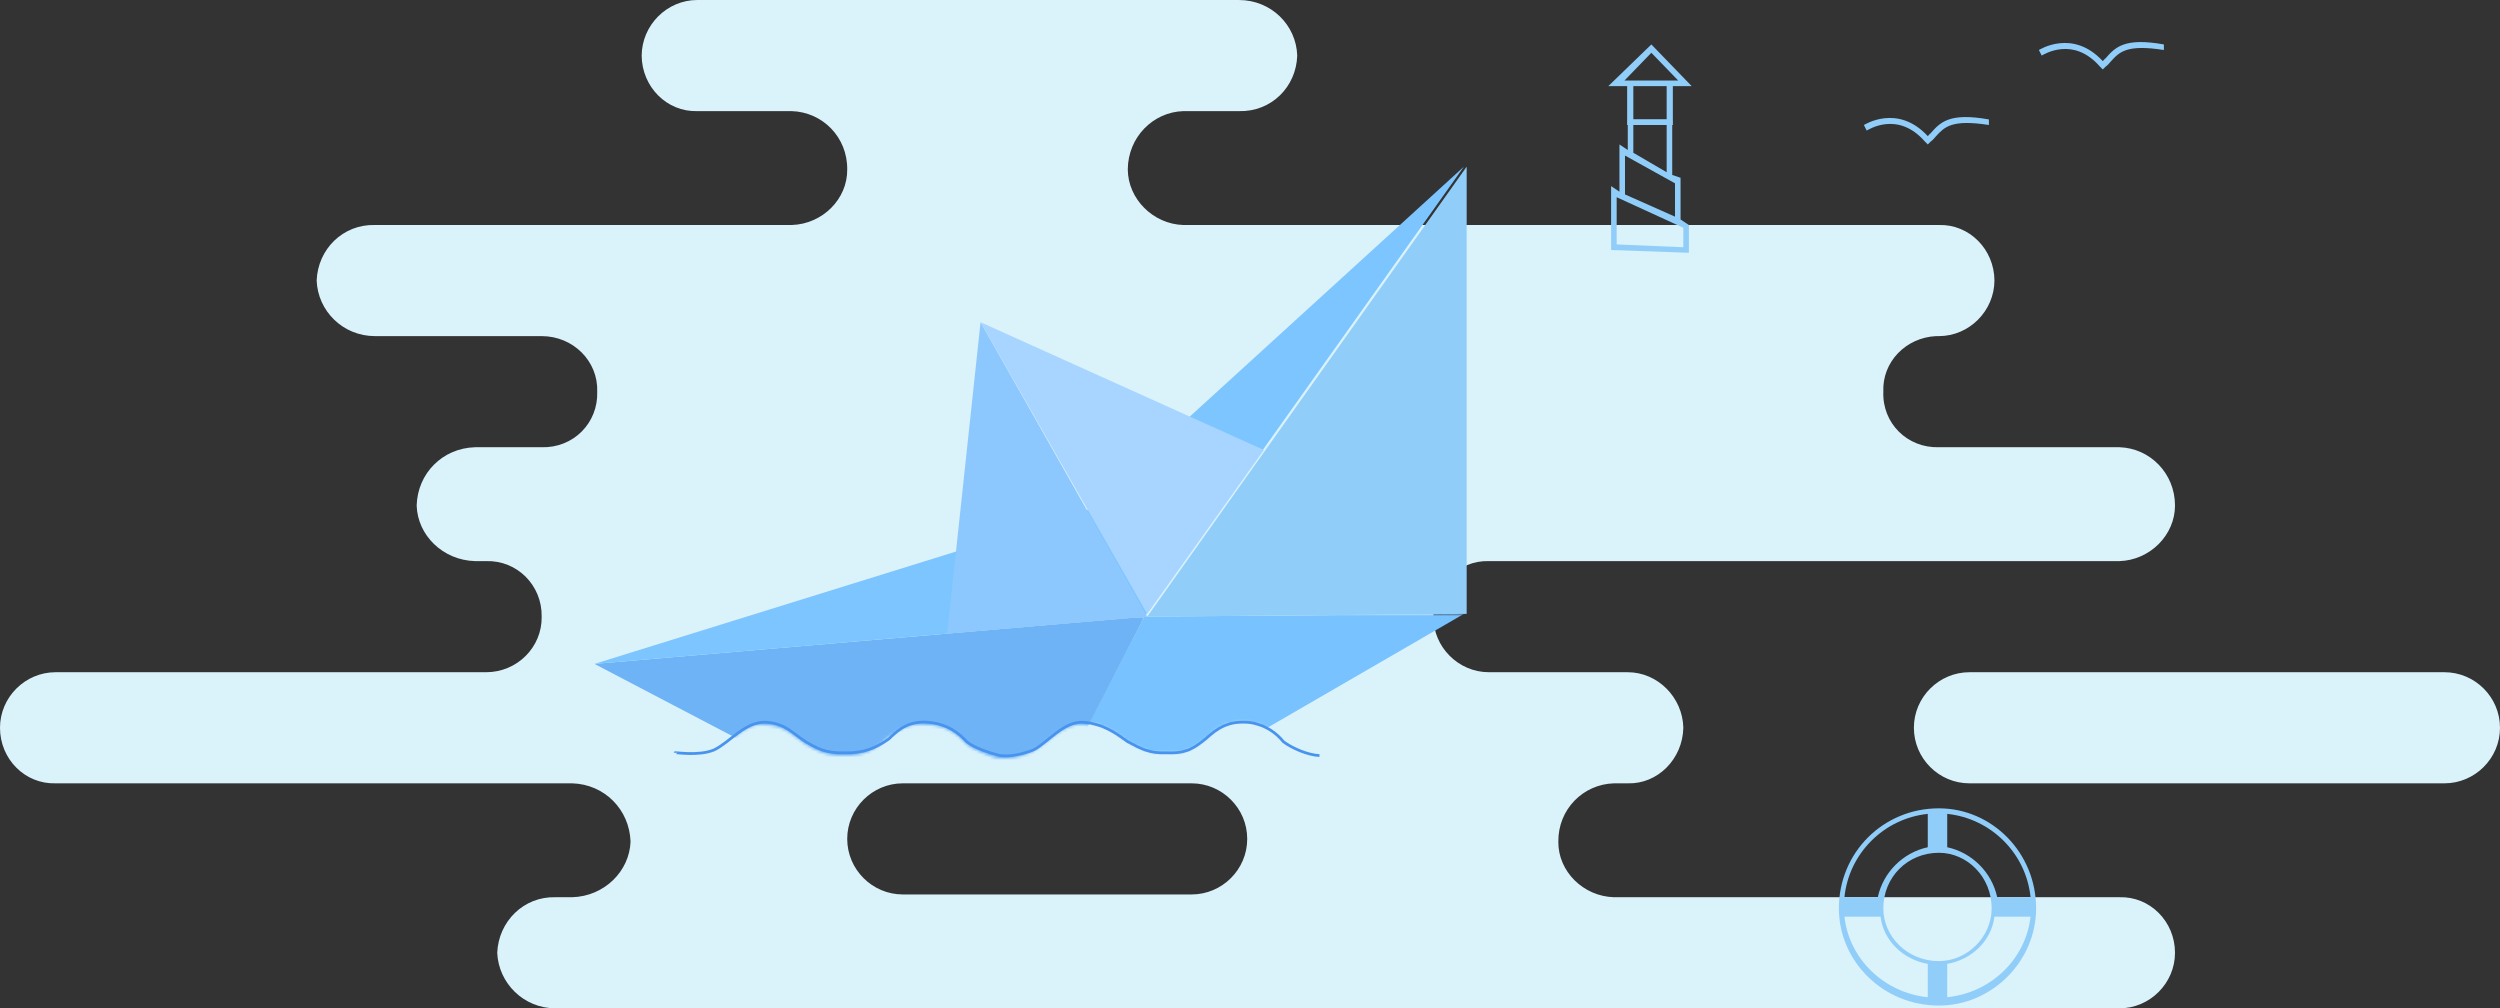 <svg width="900" height="363" xmlns="http://www.w3.org/2000/svg" xmlns:xlink="http://www.w3.org/1999/xlink"><rect width="100%" height="100%" fill="#333333" stroke="none"/><defs><path d="M.952 51.694c2.193-.053 4.866-.6 9-2 5.283-2.852 10.857-10.666 18-10 7.543.376 11.93 4.023 16 7 4.322 2.233 7.47 4.316 14 4 7.105.316 9.756-1.767 14-5 4.15-4.062 7.82-6.666 15-6 6.457.376 10.653 4.023 13 7 2.898 2.233 8.666 4.837 13 5l52-30v-21h-164v51z" id="a"/><path d="M.923 26.922l29 24c-.198-.28 8.202 1.302 14-1 5.748-2.966 10.995-10.872 18-10 7.695.182 10.318 3.87 15 7 3.716 2.141 6.865 4.248 14 4 6.512.248 11.236-1.859 15-6 4.634-3.238 8.305-5.872 15-5 6.955.182 11.154 3.87 14 7 2.403 2.141 8.439 4.19 11 5 3.144.21 6.476.356 12-2 6.022-2.912 11.6-10.816 19-10 7.297.238 11.688 3.927 16 7 1.99.881 3.83 2.069 6 3v-49h-198v26z" id="c"/></defs><g fill="none" fill-rule="evenodd"><path d="M429 322H325c-10.935 0-20-8.951-20-20 0-11.047 9.06-20 20-20h104c10.933 0 20 8.951 20 20 0 11.047-9.063 20-20 20m157-80c10.727 0 19.76 9.026 20 20-.24 11.305-9.302 20.333-20 20h-5c-11.093.333-20.112 9.361-20 21-.112 10.641 8.925 19.667 20 20h182c10.952-.333 20 8.692 20 20 0 10.972-9.06 20-20 20H200c-11.47 0-20.516-9.026-21-20 .484-11.305 9.541-20.333 21-20h6c11.578-.333 20.599-9.361 21-20-.401-11.641-9.44-20.667-21-21H20c-10.958.333-20-8.692-20-20 0-10.972 9.03-20 20-20h155c11.168 0 20.19-9.028 20-20 .19-11.308-8.85-20.333-20-20h-4c-11.645-.338-20.682-9.361-21-20 .318-11.634 9.346-20.662 21-21h24c11.36.333 20.381-8.695 20-20 .381-10.974-8.658-20-20-20h-60c-11.533 0-20.579-9.026-21-20 .421-11.305 9.478-20.333 21-20h150c11.102-.333 20.123-9.361 20-20 .123-11.641-8.916-20.667-20-21h-34c-10.877.333-19.914-8.692-20-20 .086-10.972 9.105-20 20-20h195c11.62 0 20.659 9.026 21 20-.341 11.305-9.362 20.333-21 20h-20c-10.898.333-19.917 9.361-20 21 .083 10.641 9.12 19.667 20 20h272c10.889-.333 19.937 8.692 20 20-.063 10.972-9.123 20-20 20h-1c-10.935.515-19.447 9.346-19 20-.447 11.308 8.59 20.333 20 20h65c10.956.333 20 9.359 20 21 0 10.639-9.035 19.667-20 20H536c-10.964-.333-19.983 8.695-20 20 .017 10.974 9.054 20 20 20h50zm103 20c0-11.047 9.064-20 20-20h171c10.963 0 20 8.951 20 20 0 11.047-9.066 20-20 20H709c-10.965 0-20-8.951-20-20z" fill="#DAF2FA"/><path stroke="#EEF0F2" stroke-width=".1" d="M413 222h0z"/><g transform="translate(362.048 220.306)"><mask id="b" fill="#fff"><use xlink:href="#a"/></mask><path fill="#77C2FF" mask="url(#b)" d="M164.952.694l-115 1-49 94z"/></g><g transform="translate(213.077 221.078)"><mask id="d" fill="#fff"><use xlink:href="#c"/></mask><path fill="#6FB3F7" mask="url(#d)" d="M149.923 95.922l49-95-198 17z"/></g><path d="M582 88V71l24 11v7l-24-1zm3-32l18 10v12l-18-8V56zm3-11h12v17l-12-7V45zm17 34V64l-3-1V43h-16v11l-3-2v17l-3-2v23l28 1V81l-3-2z" fill="#91CDF9"/><path d="M594.484 19l9.677 10h-19.355l9.678-10zM600 43h-12V31h12v12zm-14.226 2h16.452V31H609l-14.516-15L579 31h6.774v14z" fill="#91CDF9"/><path d="M243 271c0-.235 8.402 1.292 14-1 5.958-2.803 11.207-10.445 19-10 6.915.575 9.538 4.14 14 7 3.94 2.236 7.09 4.273 14 4 6.747.273 11.474-1.764 16-5 3.876-3.896 7.55-6.445 14-6 7.207.575 11.408 4.14 14 7 2.658 2.236 8.7 4.218 12 5 2.407.203 5.741.346 12-2 5.294-2.747 10.875-10.39 18-10 7.58.629 11.974 4.197 16 7 4.376 2.29 7.529 4.329 14 4 7.181.329 9.837-1.71 14-5 4.238-3.842 7.916-6.39 15-6 6.568.629 10.77 4.197 13 7 3.023 2.29 8.799 4.839 13 5" stroke="#4893ED"/><path d="M701 359v-12c8.906-1.579 15.95-8.376 17-17h13c-1.703 15.255-14.253 27.4-30 29m-37-29h13c1.049 8.624 8.093 15.421 17 17v12c-15.748-1.6-28.297-13.743-30-29m30-37v12c-8.973 1.954-16.05 9.04-18 18h-12c1.601-15.77 14.194-28.35 30-30m4 53c-11.252 0-20-8.746-20-19 0-11.252 8.748-20 20-20 10.252 0 19 8.748 19 20 0 10.254-8.748 19-19 19m33-23h-12c-1.95-8.96-9.025-16.046-18-18v-12c15.809 1.653 28.399 14.23 30 30m-33-32c-20.075 0-36 15.927-36 36 0 19.075 15.925 35 36 35 19.075 0 35-15.925 35-35 0-20.073-15.925-36-35-36M694 52l-1-1c-9.75-11.215-20.3-4.332-21-4l-1-2c.12-.01 12.07-7.81 23 4 .59-.641.96-1.047 1-1 3.473-3.948 6.723-7.562 21-5v2c-13.422-2.114-16.002.758-19 4-.655.808-1.318 1.54-2 2l-1 1zM757 25l-1-1c-9.71-11.171-20.302-4.327-21-4l-1-2c.12-.009 12.068-7.809 23 4 .59-.641.96-1.047 1-1 3.473-3.948 6.718-7.565 21-5v2c-13.413-2.119-16.004.756-19 4-.655.808-1.318 1.54-2 2l-1 1zM413 222l115-1V60z" fill="#91CDF9"/><path fill="#7DC5FF" d="M527 60L412 222l-198 17 177-55z"/><path fill="#8CC8FD" d="M353 116l60 106-72 6z"/><path fill="#A8D5FF" d="M353 116l102 46-42 59z"/></g></svg>
